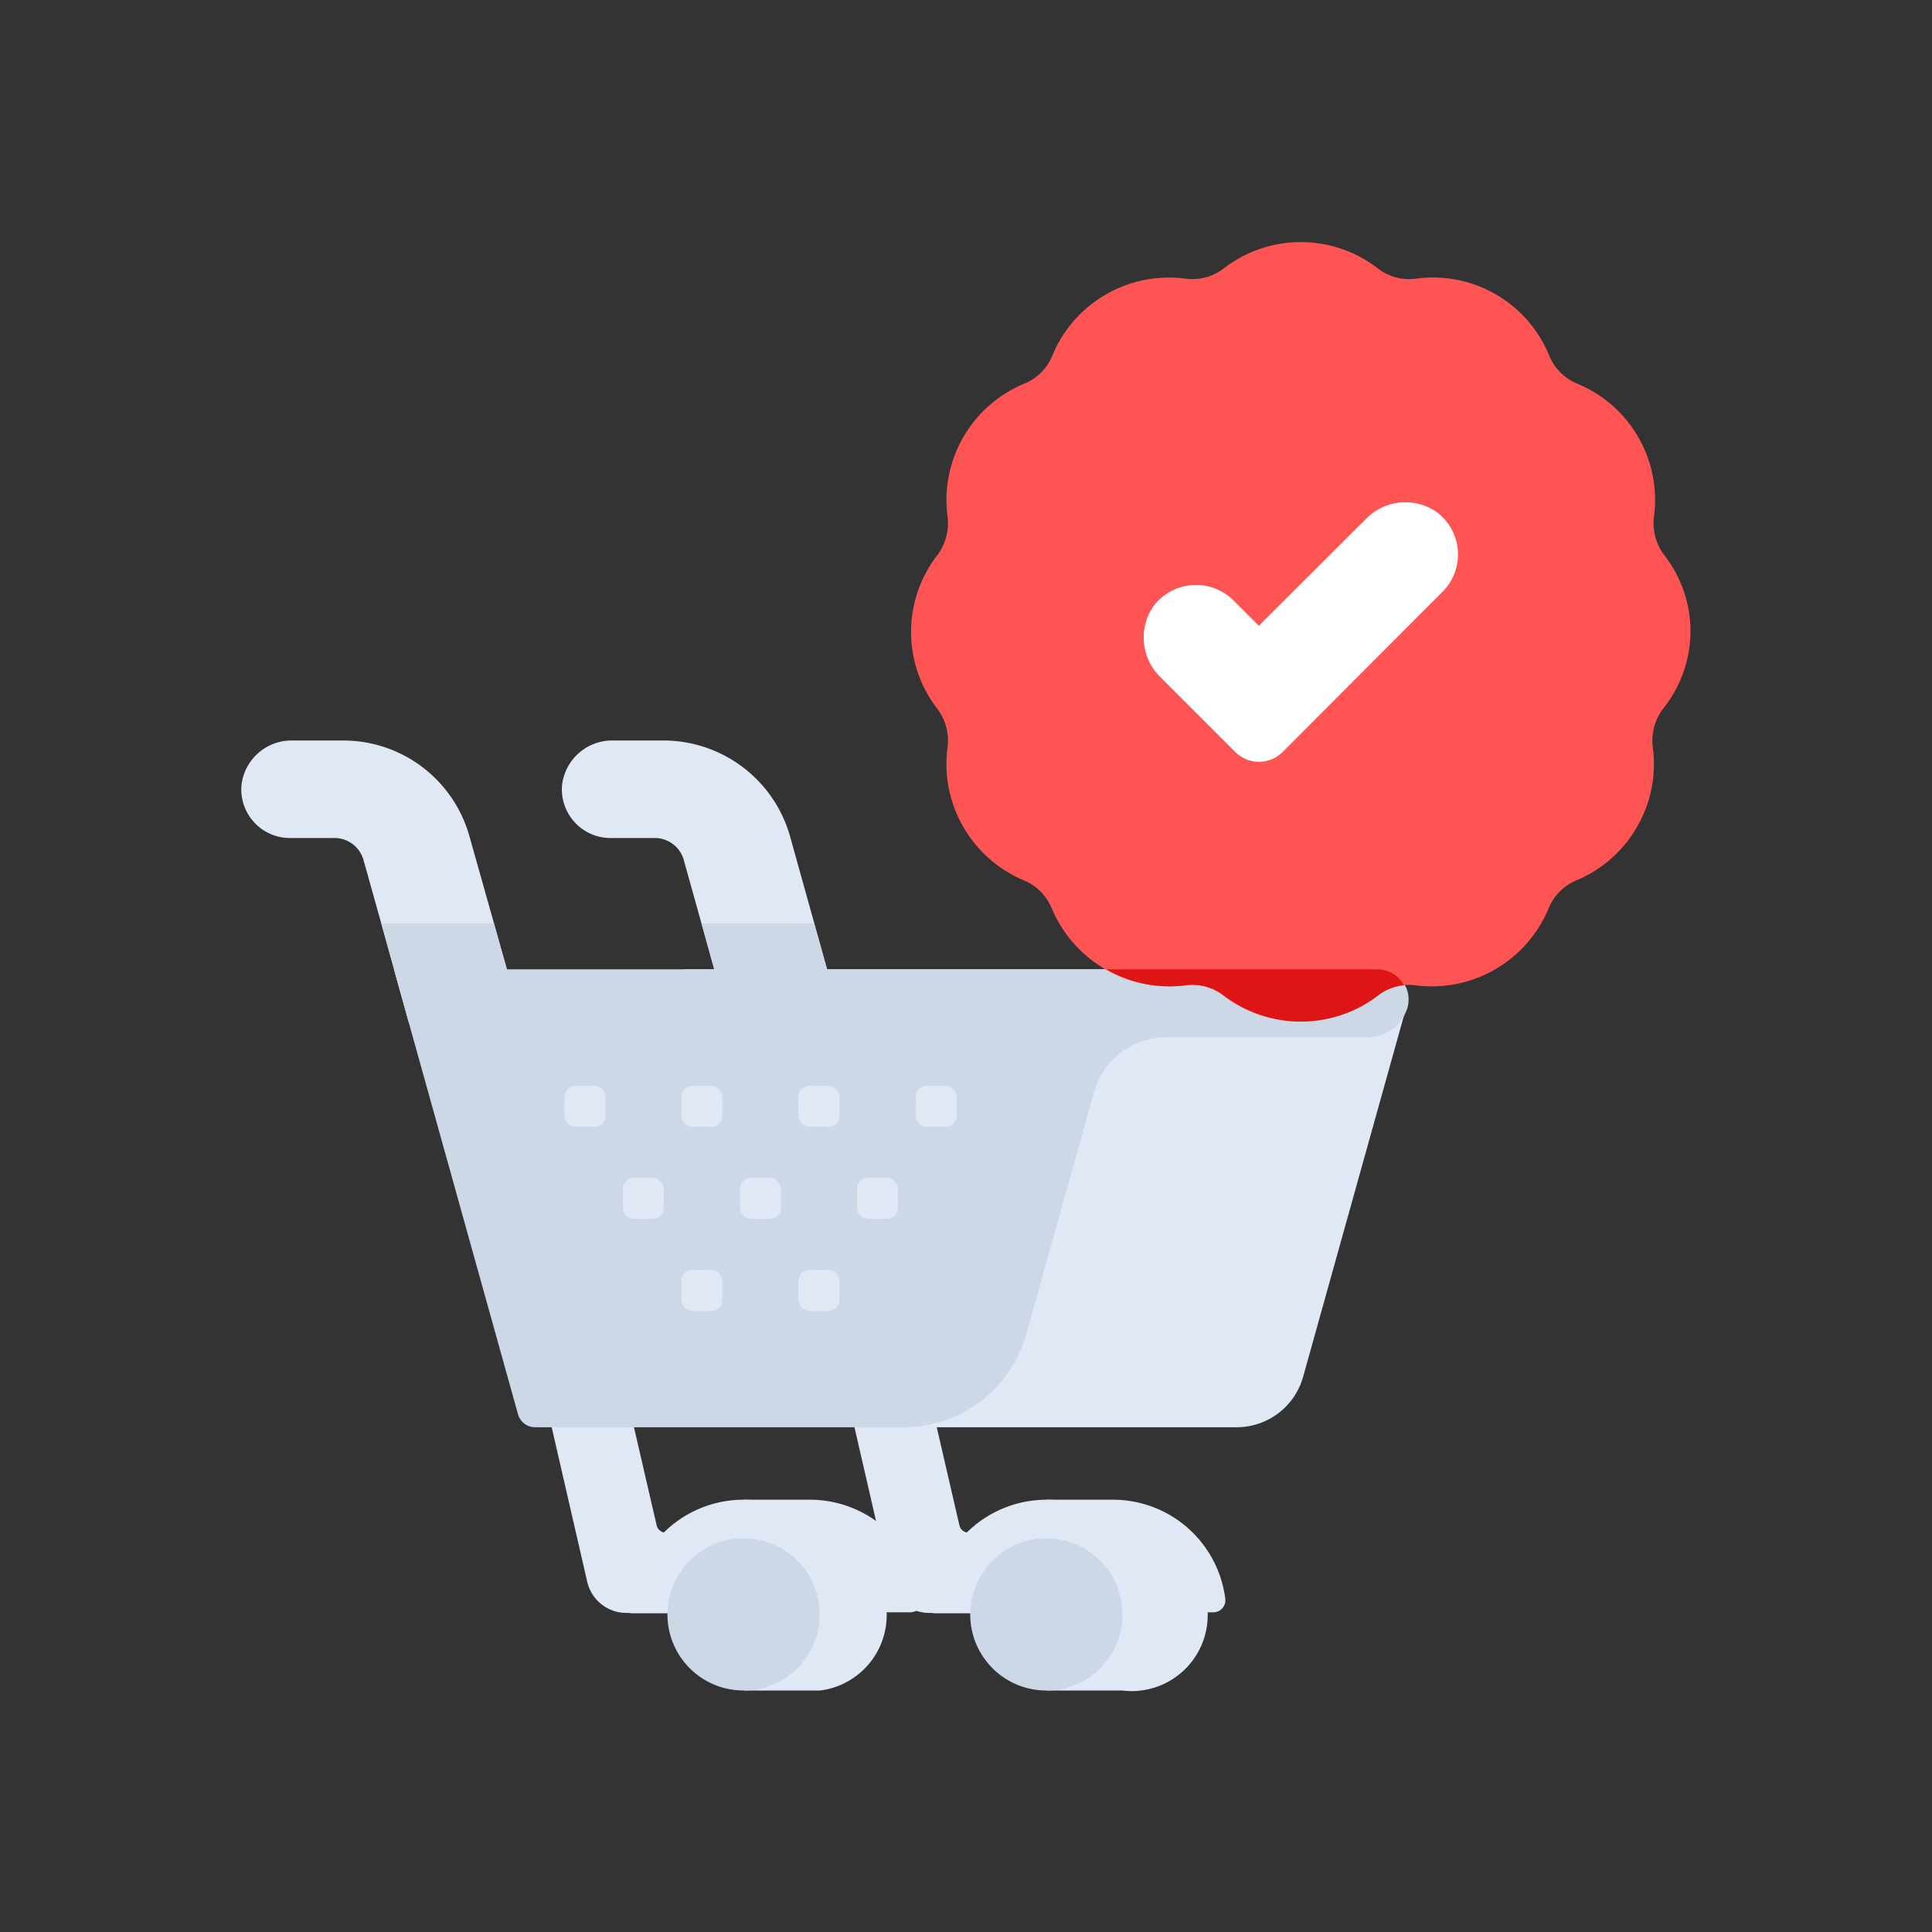 <svg id="Layer_1" data-name="Layer 1" xmlns="http://www.w3.org/2000/svg" viewBox="0 0 64 64"><rect x="0" y="0" width="64" height="64" fill="#333333" stroke="none"/><defs><style>.cls-1{fill:#dfe8f4;}.cls-2{fill:#ccd8e5;}.cls-3{fill:#ff5454;}.cls-4{fill:#dd1515;}.cls-5{fill:#fff;}</style></defs><title>e-commerce, commerce, shopping, confirm, sticker, cart</title><path class="cls-1" d="M36.23,53.43H30.78a1.33,1.33,0,0,1-1.29-1l-1.84-8a1.39,1.39,0,0,1,.77-1.59,1.33,1.33,0,0,1,1.8.93l1.56,6.75a.31.31,0,0,0,.31.25h4.07a1.38,1.38,0,0,1,1.38,1.1A1.33,1.33,0,0,1,36.23,53.43Z"/><path class="cls-2" d="M30.22,43.78a1.33,1.33,0,0,0-1.8-.93,1.39,1.39,0,0,0-.77,1.59l.64,2.74H31Z"/><path class="cls-1" d="M37.18,51A2.5,2.5,0,0,0,35,54.71h-.34V56h2.51a2.52,2.52,0,1,0,0-5Z"/><path class="cls-1" d="M36.87,49.68h-2.2v.73a3.74,3.74,0,0,0-1.56,3h1.56v0h2.18v0h3.33a.4.4,0,0,0,.41-.44A3.75,3.75,0,0,0,36.87,49.68Z"/><path class="cls-1" d="M34.67,49.68a3.76,3.76,0,0,0-3.76,3.76h7.51A3.75,3.75,0,0,0,34.67,49.68Z"/><path class="cls-2" d="M37.18,53.46A2.52,2.52,0,1,0,34.67,56,2.51,2.51,0,0,0,37.18,53.46Z"/><path class="cls-1" d="M26.2,53.43H20.75a1.33,1.33,0,0,1-1.29-1l-1.84-8a1.37,1.37,0,0,1,.76-1.59,1.34,1.34,0,0,1,1.81.93l1.56,6.75a.31.31,0,0,0,.3.25h4.08a1.36,1.36,0,0,1,1.37,1.1A1.32,1.32,0,0,1,26.2,53.43Z"/><path class="cls-2" d="M20.19,43.78a1.34,1.34,0,0,0-1.81-.93,1.37,1.37,0,0,0-.76,1.59l.63,2.74H21Z"/><path class="cls-1" d="M27.15,51a2.51,2.51,0,0,0-2.52,2.51A2.42,2.42,0,0,0,25,54.71h-.35V56h2.52a2.52,2.52,0,0,0,0-5Z"/><path class="cls-1" d="M26.83,49.68h-2.2v.73a3.73,3.73,0,0,0-1.55,3h1.55v0h2.19v0h3.33a.41.41,0,0,0,.41-.44A3.76,3.76,0,0,0,26.83,49.68Z"/><path class="cls-1" d="M24.63,49.68a3.75,3.75,0,0,0-3.75,3.76h7.51A3.76,3.76,0,0,0,24.63,49.68Z"/><path class="cls-2" d="M27.15,53.46A2.52,2.52,0,1,0,24.63,56,2.51,2.51,0,0,0,27.15,53.46Z"/><path class="cls-1" d="M9.62,27.76h1.43a1,1,0,0,1,1,.76l1.5,5.35h3.74L15.55,27.7a4.34,4.34,0,0,0-4.17-3.17H9.71A1.67,1.67,0,0,0,8,26,1.61,1.61,0,0,0,9.62,27.76Z"/><polygon class="cls-2" points="13.54 33.87 17.28 33.87 16.36 30.59 12.63 30.59 13.54 33.87"/><path class="cls-1" d="M20.23,27.76h1.43a1,1,0,0,1,1,.76l1.49,5.35h3.74L26.17,27.7A4.36,4.36,0,0,0,22,24.53H20.32A1.67,1.67,0,0,0,18.62,26,1.61,1.61,0,0,0,20.23,27.76Z"/><polygon class="cls-2" points="24.15 33.87 27.89 33.87 26.97 30.59 23.24 30.59 24.15 33.87"/><path class="cls-1" d="M41,47.28H28.63a2.28,2.28,0,0,1-2.21-1.68L22.65,32.11h23a1,1,0,0,1,.94,1.24L43.17,45.6A2.29,2.29,0,0,1,41,47.28Z"/><path class="cls-2" d="M45.65,32.11H13.05l4.11,14.74a.59.59,0,0,0,.57.43H29.88A4.23,4.23,0,0,0,34,44.18l2.24-8a2.5,2.5,0,0,1,2.4-1.82h6.66a1.38,1.38,0,0,0,1.33-1h0A1,1,0,0,0,45.65,32.11Z"/><rect class="cls-1" x="18.7" y="35.97" width="1.36" height="1.36" rx="0.36"/><rect class="cls-1" x="22.57" y="35.97" width="1.36" height="1.36" rx="0.36"/><rect class="cls-1" x="26.45" y="35.97" width="1.36" height="1.36" rx="0.36"/><rect class="cls-1" x="30.33" y="35.97" width="1.36" height="1.36" rx="0.36"/><rect class="cls-1" x="20.63" y="39.02" width="1.36" height="1.36" rx="0.36"/><rect class="cls-1" x="24.51" y="39.02" width="1.36" height="1.36" rx="0.36"/><rect class="cls-1" x="28.39" y="39.02" width="1.36" height="1.36" rx="0.36"/><rect class="cls-1" x="22.57" y="42.07" width="1.36" height="1.36" rx="0.36"/><rect class="cls-1" x="26.45" y="42.07" width="1.36" height="1.36" rx="0.36"/><path class="cls-3" d="M56,20.93a4.11,4.11,0,0,0-.87-2.54,1.76,1.76,0,0,1-.34-1.27,4.17,4.17,0,0,0-2.54-4.41,1.7,1.7,0,0,1-.93-.93,4.16,4.16,0,0,0-4.41-2.55,1.69,1.69,0,0,1-1.27-.34,4.17,4.17,0,0,0-5.1,0,1.69,1.69,0,0,1-1.27.34,4.18,4.18,0,0,0-4.41,2.55,1.7,1.7,0,0,1-.93.93,4.17,4.17,0,0,0-2.54,4.41,1.76,1.76,0,0,1-.34,1.27,4.16,4.16,0,0,0,0,5.09,1.75,1.75,0,0,1,.34,1.27,4.14,4.14,0,0,0,.52,2.64h0a4.17,4.17,0,0,0,2,1.77,1.7,1.7,0,0,1,.93.93,4.21,4.21,0,0,0,4.41,2.55,1.69,1.69,0,0,1,1.27.34,4.21,4.21,0,0,0,5.1,0,1.69,1.69,0,0,1,1.27-.34,4.19,4.19,0,0,0,4.41-2.55,1.7,1.7,0,0,1,.93-.93,4.17,4.17,0,0,0,2-1.77h0a4.14,4.14,0,0,0,.52-2.64,1.75,1.75,0,0,1,.34-1.27A4.14,4.14,0,0,0,56,20.93Z"/><path class="cls-4" d="M46.51,32.64a1,1,0,0,0-.86-.53h-9a4.19,4.19,0,0,0,2.63.53,1.69,1.69,0,0,1,1.27.34,4.21,4.21,0,0,0,5.1,0A1.62,1.62,0,0,1,46.51,32.64Z"/><path class="cls-5" d="M40.93,24.92l-2.48-2.48a1.83,1.83,0,0,1-.26-2.33,1.76,1.76,0,0,1,2.67-.22l.84.84,3.54-3.53a1.82,1.82,0,0,1,2.32-.26,1.75,1.75,0,0,1,.22,2.67l-5.3,5.31A1.11,1.11,0,0,1,40.93,24.92Z"/></svg>